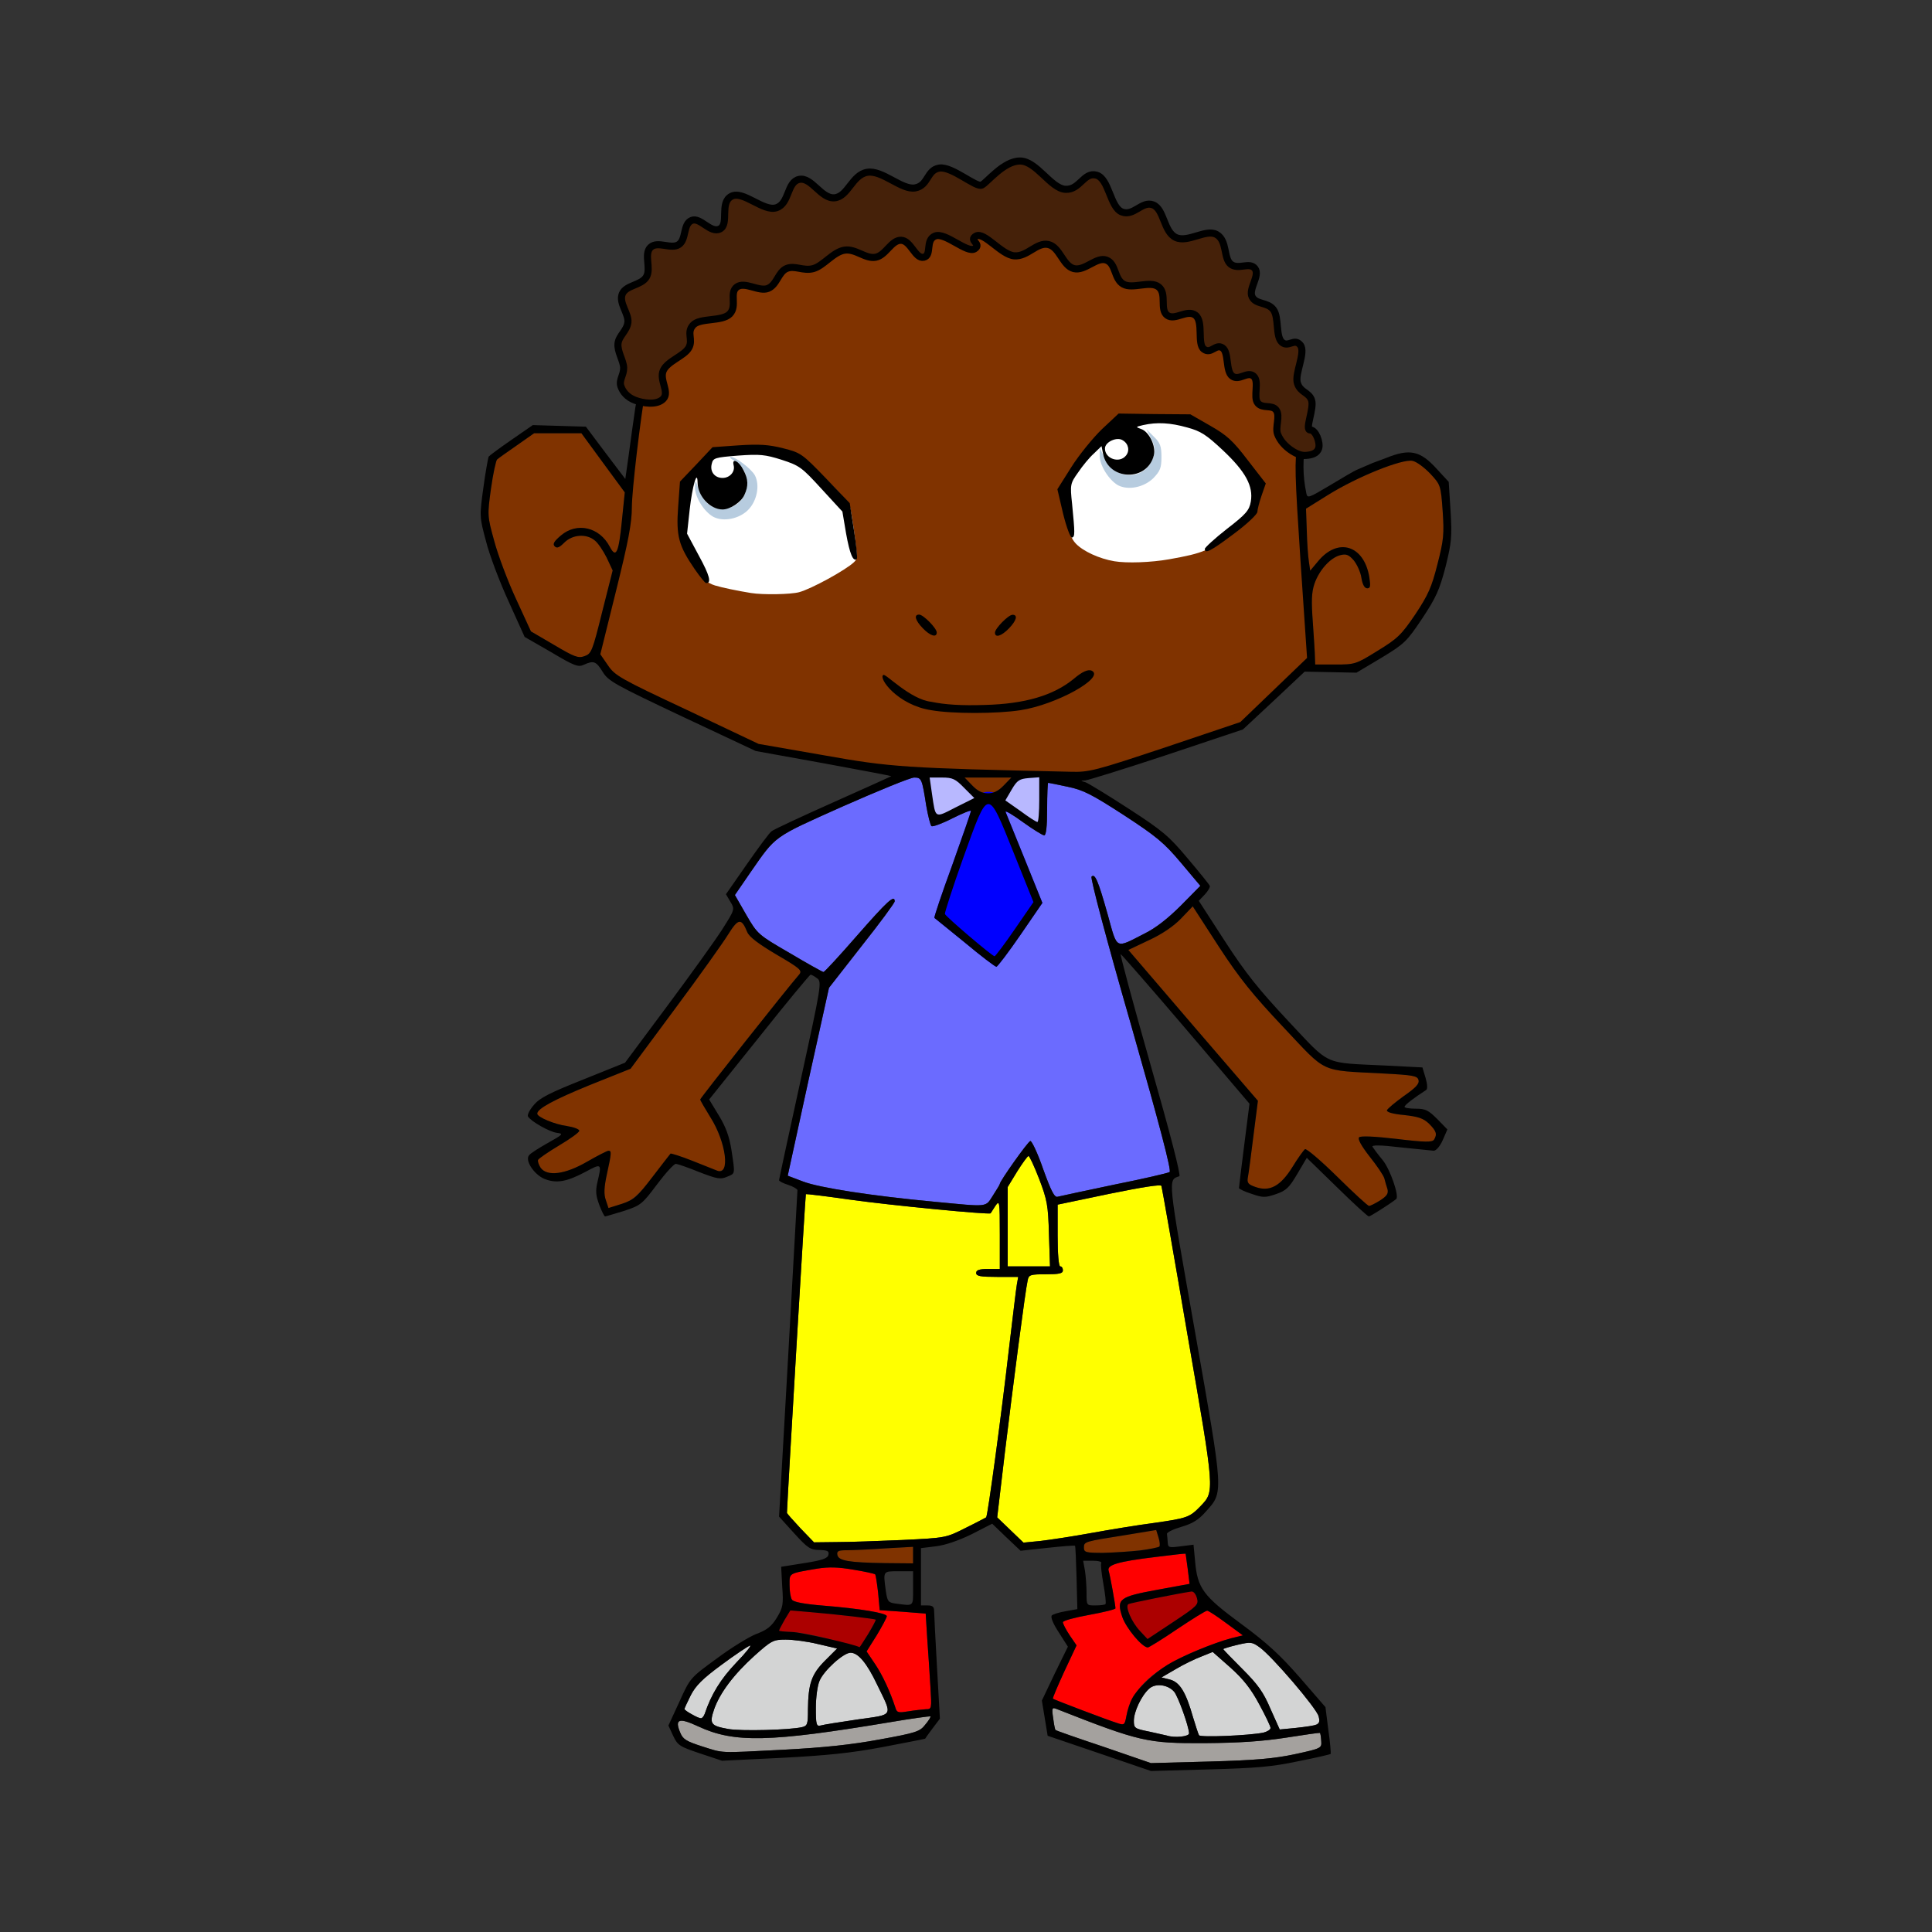 <svg:svg xmlns:dc="http://purl.org/dc/elements/1.1/" xmlns:ns1="http://sodipodi.sourceforge.net/DTD/sodipodi-0.dtd" xmlns:ns2="http://www.inkscape.org/namespaces/inkscape" xmlns:ns4="http://creativecommons.org/ns#" xmlns:rdf="http://www.w3.org/1999/02/22-rdf-syntax-ns#" xmlns:svg="http://www.w3.org/2000/svg" height="7351.072" id="svg2" preserveAspectRatio="xMidYMid meet" version="1.0" viewBox="-924.21 211.517 7351.072 7351.072" width="7351.072" ns1:docname="AfricanCartoonBoy05.svg" ns2:version="0.91 r13725">
  <svg:rect x="-924.21" y="211.517" width="7351.072" height="7351.072" fill="#333333" stroke="none"/>
  <svg:defs id="defs102" />
  <ns1:namedview bordercolor="#666666" borderopacity="1" gridtolerance="10" guidetolerance="10" id="namedview100" objecttolerance="10" pagecolor="#ffffff" showgrid="false" ns2:current-layer="svg2" ns2:cx="563.52278" ns2:cy="284.70817" ns2:pageopacity="0" ns2:pageshadow="2" ns2:window-height="801" ns2:window-maximized="1" ns2:window-width="1536" ns2:window-x="1528" ns2:window-y="-8" ns2:zoom="0.92838498" />
  <svg:g id="g4317">
    <svg:path d="m 287.746,313.842 c -36.338,-1.003 -42.953,-1.621 -73.499,-6.866 l -17.518,-3.008 -16.376,-7.703 c -9.007,-4.237 -21.411,-10.236 -27.565,-13.332 -9.765,-4.912 -11.526,-6.087 -13.834,-9.231 l -2.644,-3.602 5.225,-21.137 c 5.509,-22.286 6.197,-26.244 7.635,-43.962 0.493,-6.074 1.831,-17.629 2.973,-25.677 1.748,-12.319 2.45,-15.39 4.441,-19.422 11.705,-23.708 50.847,-44.572 94.958,-50.615 11.158,-1.529 33.379,-1.513 43.964,0.031 25.981,3.79 48.378,13.413 67.011,28.792 13.667,11.28 26.029,27.037 34.513,43.99 l 3.596,7.184 -0.115,9.953 c -0.063,5.474 0.808,23.944 1.937,41.045 l 2.052,31.092 -12.487,12.088 -12.487,12.088 -25.392,8.476 c -27.633,9.224 -33.19,10.681 -40.11,10.52 -2.513,-0.059 -14.338,-0.376 -26.277,-0.706 z m -23.611,-52.231 c 0,-1.368 -5.481,-7.101 -6.789,-7.101 -2.954,0 -0.713,5.259 3.275,7.684 2.437,1.482 3.514,1.303 3.514,-0.583 z m -86.701,-20.83 c -0.139,-1.037 -1.939,-5.105 -3.999,-9.04 -4.102,-7.836 -4.131,-8.014 -2.883,-17.746 l 0.862,-6.725 1.695,3.658 c 2.419,5.221 5.726,7.784 10.043,7.784 6.355,0 10.606,-3.233 12.29,-9.345 1.351,-4.904 -0.868,-9.453 -6.232,-12.778 l -2.187,-1.356 4.209,-0.526 c 4.638,-0.579 9.449,0.233 16.083,2.715 3.55,1.328 5.606,2.923 11.21,8.693 8.82,9.081 9.07,9.469 10.274,15.922 1.531,8.206 2.642,11.767 3.812,12.215 1.428,0.548 1.388,-3.324 -0.14,-13.804 l -1.197,-8.211 -8.879,-8.945 c -4.883,-4.92 -10.001,-9.478 -11.373,-10.129 -4.93,-2.339 -13.429,-3.407 -23.018,-2.892 l -9.053,0.487 -6.285,6.317 c -7.126,7.164 -7.399,7.94 -7.472,21.255 -0.03,5.47 0.316,7.715 1.713,11.111 3.769,9.163 11.329,17.305 10.527,11.339 z m 197.269,-14.447 c 9.201,-6.545 10.895,-8.544 13.077,-15.437 l 1.871,-5.91 -5.912,-7.419 c -7.466,-9.368 -9.642,-11.361 -17.145,-15.706 l -6.077,-3.519 -13.834,0 -13.834,0 -3.937,3.54 c -6.585,5.921 -19.08,22.944 -19.076,25.989 0.003,1.844 3.623,15.167 4.636,17.059 0.59,1.103 1.072,1.322 1.645,0.749 0.573,-0.573 0.56,-3.538 -0.045,-10.113 -1.009,-10.974 -0.757,-11.817 5.592,-18.696 3.955,-4.285 4.097,-4.364 4.13,-2.305 0.072,4.483 4.574,10.566 8.869,11.983 3.674,1.212 8.37,-0.295 11.892,-3.817 2.705,-2.705 2.884,-3.171 2.884,-7.517 0,-4.082 -0.277,-4.949 -2.332,-7.289 -1.283,-1.461 -3.001,-2.868 -3.819,-3.128 -5.773,-1.832 8.229,-2.633 14.91,-0.853 6.06,1.615 8.735,3.349 15.319,9.929 7.288,7.285 9.435,11.034 9.435,16.482 0,3.67 -0.207,4.083 -3.618,7.214 -1.99,1.827 -5.818,5.144 -8.506,7.372 -2.688,2.228 -5.031,4.479 -5.205,5.003 -0.724,2.178 3.048,0.677 9.079,-3.612 l -3e-5,0 z" id="path4245" style="color:#000000;clip-rule:nonzero;display:inline;overflow:visible;visibility:visible;opacity:1;isolation:auto;mix-blend-mode:normal;color-interpolation:sRGB;color-interpolation-filters:linearRGB;solid-color:#000000;solid-opacity:1;fill:#803300;fill-opacity:1;fill-rule:evenodd;stroke:#803300;stroke-width:3.808;stroke-linecap:round;stroke-linejoin:round;stroke-miterlimit:4;stroke-dasharray:none;stroke-dashoffset:0;stroke-opacity:1;color-rendering:auto;image-rendering:auto;shape-rendering:auto;text-rendering:auto;enable-background:accumulate" transform="scale(10,10)" ns1:nodetypes="sscssscsssssssscsscccsssssssssscsssscsssssscssscsssscscsscccscssssssssssssssssccc" ns2:connector-curvature="0" />
    <svg:path d="m 2300,6151 c -22,-4 -36,-12 -38,-23 -3,-15 4,-18 36,-18 21,0 87,-3 145,-7 l 107,-6 0,31 0,32 -107,-1 c -60,-1 -124,-4 -143,-8 z" id="path65" style="fill:#803300;stroke:#803300;stroke-opacity:1" ns2:connector-curvature="0" />
    <svg:path d="m 3200,6100 c 0,-23 2,-23 160,-48 l 115,-19 9,29 c 5,16 6,31 3,34 -9,9 -136,23 -214,24 -66,0 -73,-2 -73,-20 z" id="path67" style="fill:#803300;stroke:#803300;stroke-opacity:1" ns2:connector-curvature="0" />
    <svg:path d="m 1381,4778 c -8,-22 -7,-48 4,-99 18,-82 18,-89 6,-89 -5,0 -42,19 -82,42 -83,48 -151,57 -176,23 -7,-11 -12,-24 -10,-30 2,-5 38,-30 80,-55 42,-25 77,-50 77,-56 0,-6 -21,-14 -47,-18 -46,-6 -113,-34 -113,-47 0,-19 63,-53 200,-109 l 155,-62 169,-228 c 93,-125 184,-253 203,-284 38,-61 50,-62 72,-8 8,19 43,45 112,86 89,52 98,60 86,75 -48,55 -377,471 -377,476 0,3 18,34 39,68 44,70 72,184 48,199 -6,4 -16,6 -22,4 -5,-2 -47,-19 -93,-37 -45,-18 -84,-30 -85,-28 -107,145 -136,175 -185,191 l -51,16 -10,-30 z" id="path69" style="fill:#803300;stroke:#803300;stroke-opacity:1" ns2:connector-curvature="0" />
    <svg:path d="m 4164,4689 c -62,-61 -117,-108 -123,-105 -5,4 -27,34 -47,67 -46,74 -87,96 -141,77 -29,-10 -33,-16 -29,-38 3,-14 12,-85 21,-157 l 17,-133 -247,-287 -246,-287 78,-37 c 50,-23 94,-53 122,-82 l 45,-47 99,153 c 79,121 129,183 246,307 168,178 135,163 378,176 116,6 132,9 136,25 4,14 -10,29 -56,61 -33,24 -62,48 -64,54 -2,7 22,14 64,18 54,6 74,12 96,33 28,28 32,40 19,61 -7,10 -34,10 -142,-3 -86,-10 -137,-12 -143,-6 -6,6 8,32 40,73 28,35 53,72 56,83 3,11 8,30 12,41 4,17 -2,26 -28,43 -19,12 -38,21 -42,21 -5,0 -59,-50 -121,-111 z" id="path71" style="fill:#803300;stroke:#803300;stroke-opacity:1" ns2:connector-curvature="0" />
    <svg:path d="m 2775,3200 -29,-30 89,0 89,0 -29,30 c -20,21 -38,30 -60,30 -22,0 -40,-9 -60,-30 z" id="path73" style="fill:#803300;stroke:#803300;fill-opacity:1;stroke-opacity:1" ns2:connector-curvature="0" />
    <svg:path d="m 4079,2713 c 0,-16 -4,-75 -8,-133 -6,-82 -5,-114 6,-147 18,-52 60,-99 98,-109 23,-6 33,-2 52,20 12,15 26,45 29,67 4,25 12,39 22,39 12,0 13,-8 8,-42 -20,-122 -119,-153 -195,-61 l -30,36 -5,-34 c -3,-19 -7,-72 -8,-118 l -3,-84 85,-53 c 111,-69 281,-137 320,-129 16,3 46,26 68,49 39,42 40,44 47,142 6,88 4,110 -20,203 -22,87 -35,116 -84,190 -53,78 -67,92 -144,139 -82,51 -86,52 -161,52 l -76,0 -1,-27 z" id="path77" style="fill:#803300;stroke:#803300;stroke-opacity:1" ns2:connector-curvature="0" />
    <svg:path d="m 1185,2666 -89,-52 -57,-124 c -32,-69 -69,-168 -83,-221 -26,-94 -26,-97 -12,-199 8,-57 19,-106 23,-110 4,-4 38,-28 74,-53 l 67,-47 90,0 90,0 82,112 83,113 -11,108 c -12,122 -22,145 -46,99 -39,-75 -125,-95 -186,-43 -26,22 -32,32 -24,41 9,9 18,5 37,-14 31,-31 84,-35 116,-8 12,9 32,39 45,65 l 23,49 -40,158 c -37,149 -41,159 -67,168 -24,9 -39,3 -115,-42 z" id="path79" style="fill:#803300;stroke:#803300;stroke-opacity:1" ns2:connector-curvature="0" />
  </svg:g>
  <svg:path d="m 3315.642,2347.008 c -57.336,-9.694 -119.34,-38.22 -146.747,-67.513 -17.286,-18.476 -25.234,-40.132 -45.509,-124.004 l -18.189,-75.244 13.484,-22.85 c 55.664,-94.324 101.391,-155.219 165.113,-219.878 l 44.85,-45.51 134.206,2.426 134.206,2.426 48.845,28.845 c 86.414,51.03 98.161,62.148 179.924,170.289 l 45.714,60.461 -13.653,42.734 c -7.509,23.504 -14.649,49.055 -15.866,56.779 -2.646,16.794 -20.942,36.682 -69.615,75.676 -92.812,74.354 -115.862,84.37 -248.292,107.894 -68.537,12.174 -161.042,15.489 -208.47,7.469 z" id="path4264-3" style="color:#000000;clip-rule:nonzero;display:inline;overflow:visible;visibility:visible;opacity:1;isolation:auto;mix-blend-mode:normal;color-interpolation:sRGB;color-interpolation-filters:linearRGB;solid-color:#000000;solid-opacity:1;fill:#ffffff;fill-opacity:1;fill-rule:evenodd;stroke:none;stroke-width:5;stroke-linecap:round;stroke-linejoin:round;stroke-miterlimit:4;stroke-dasharray:none;stroke-dashoffset:0;stroke-opacity:1;color-rendering:auto;image-rendering:auto;shape-rendering:auto;text-rendering:auto;enable-background:accumulate" ns2:connector-curvature="0" />
  <svg:path d="m 1933.594,2467.923 c -52.383,-8.439 -111.689,-20.88 -137.491,-28.842 -30.134,-9.299 -51.331,-28.105 -79.797,-70.801 -58.363,-87.538 -65.152,-120.43 -54.473,-263.904 l 4.393,-59.012 62.319,-65.115 62.319,-65.115 79.685,-4.983 c 43.827,-2.741 94.158,-3.871 111.846,-2.511 49.553,3.809 117.903,22.435 142.668,38.878 17.995,11.948 137.896,130.5 171.91,169.974 10.51,12.198 13.053,19.681 19.408,57.124 10.139,59.735 18.984,129.664 18.984,150.095 0,13.736 -2.072,19.088 -10.473,27.05 -32.028,30.357 -162.103,101.461 -208.502,113.976 -32.132,8.667 -137.39,10.501 -182.797,3.185 z" id="path4247-5" style="color:#000000;clip-rule:nonzero;display:inline;overflow:visible;visibility:visible;opacity:1;isolation:auto;mix-blend-mode:normal;color-interpolation:sRGB;color-interpolation-filters:linearRGB;solid-color:#000000;solid-opacity:1;fill:#ffffff;fill-opacity:1;fill-rule:evenodd;stroke:none;stroke-width:19.041;stroke-linecap:round;stroke-linejoin:round;stroke-miterlimit:4;stroke-dasharray:none;stroke-dashoffset:0;stroke-opacity:1;color-rendering:auto;image-rendering:auto;shape-rendering:auto;text-rendering:auto;enable-background:accumulate" ns2:connector-curvature="0" />
  <svg:g fill="#b7ccdf" id="layer1" stroke="none">
    <svg:path d="M1790 2178 c-35 -19 -70 -75 -70 -112 1 -31 1 -31 15 9 22 62 71 87 126 65 72 -30 77 -138 8 -176 -13 -7 -19 -13 -13 -14 19 0 78 45 92 70 20 38 8 98 -26 132 -34 34 -94 46 -132 26z" id="path5" />
    <svg:path d="M3330 2058 c-34 -19 -70 -75 -70 -112 l0 -31 19 40 c36 79 139 87 177 14 18 -36 18 -53 -2 -92 l-16 -32 28 28 c24 23 29 36 29 77 0 42 -5 54 -31 81 -36 35 -95 47 -134 27z" id="path7" />
  </svg:g>
  <svg:g fill="#834a26" id="layer2" stroke="none" style="fill:#ac0000;fill-opacity:1;stroke:#ac0000;stroke-opacity:1">
    <svg:path d="M2240 6450 c-58 -16 -126 -29 -152 -29 -27 -1 -48 -3 -48 -5 0 -3 10 -21 21 -41 l22 -36 71 6 c108 9 250 26 254 29 2 3 -59 108 -62 105 -1 0 -48 -13 -106 -29z" id="path10" style="fill:#ac0000;fill-opacity:1;stroke:#ac0000;stroke-opacity:1" />
    <svg:path d="M3413 6417 c-32 -34 -57 -93 -44 -102 7 -4 192 -41 240 -48 8 -1 17 10 21 25 7 25 2 30 -90 91 l-98 65 -29 -31z" id="path12" style="fill:#ac0000;fill-opacity:1;stroke:#ac0000;stroke-opacity:1" />
  </svg:g>
  <svg:g fill="#a4a19e" id="layer4" stroke="none">
    <svg:path d="M3275 6858 c-99 -33 -182 -62 -183 -64 -2 -1 -6 -21 -9 -45 -6 -39 -4 -42 13 -35 318 125 345 131 564 130 133 -1 220 -7 310 -21 69 -11 126 -19 128 -18 2 2 4 15 5 31 2 27 1 28 -100 50 -80 17 -150 23 -325 28 l-223 6 -180 -62z" id="path18" />
    <svg:path d="M1746 6856 c-59 -19 -72 -27 -82 -52 -22 -52 -5 -58 68 -24 137 64 271 61 732 -16 82 -14 150 -23 152 -22 2 2 -7 17 -20 32 -20 26 -35 31 -173 56 -108 20 -213 31 -365 39 -254 13 -226 14 -312 -13z" id="path20" />
  </svg:g>
  <svg:g fill="#cb854a" id="layer5" stroke="none" style="fill:#ff0000">
    <svg:path d="M3325 6767 c-33 -10 -238 -88 -243 -92 -2 -2 18 -48 43 -103 l47 -100 -26 -38 c-14 -21 -26 -44 -26 -50 0 -6 45 -18 100 -28 55 -10 100 -21 100 -25 0 -11 -20 -124 -26 -143 -7 -22 35 -35 176 -52 63 -8 116 -14 117 -13 0 1 4 27 8 58 l7 57 -120 22 c-148 27 -159 35 -136 104 15 43 75 115 97 116 4 0 55 -31 112 -70 57 -38 108 -70 114 -70 5 0 37 21 72 47 l64 47 -45 11 c-25 7 -80 26 -122 43 -168 68 -258 149 -276 251 -7 37 -8 38 -37 28z" id="path23" style="fill:#ff0000" />
    <svg:path d="M2484 6713 c-21 -65 -50 -127 -78 -169 l-33 -49 39 -62 c21 -35 38 -67 38 -72 0 -12 -103 -29 -239 -40 -75 -6 -117 -14 -122 -23 -5 -7 -9 -32 -9 -55 0 -47 -6 -44 105 -63 45 -7 80 -6 138 4 43 7 80 15 83 18 2 3 7 35 11 70 l6 66 87 6 88 7 6 97 c4 53 9 135 12 182 5 84 5 85 -18 85 -13 1 -42 4 -66 8 -36 6 -43 5 -48 -10z" id="path25" style="fill:#ff0000" />
  </svg:g>
  <svg:g fill="#d3d4d4" id="layer6" stroke="none" style="fill:#d3d4d4;fill-opacity:1">
    <svg:path d="M3515 6815 c-5 -1 -36 -8 -67 -15 -55 -11 -58 -13 -58 -41 0 -35 29 -96 58 -122 24 -22 71 -16 95 11 15 17 57 134 57 159 0 12 -55 18 -85 8z" id="path28" style="fill:#d3d4d4;fill-opacity:1" />
    <svg:path d="M3638 6814 c-3 -5 -13 -36 -23 -69 -27 -95 -50 -133 -88 -143 l-32 -8 55 -32 c30 -18 74 -39 98 -48 l42 -17 68 60 c49 44 78 81 109 139 24 44 43 84 43 90 0 7 -12 14 -27 18 -53 11 -240 19 -245 10z" id="path30" style="fill:#d3d4d4;fill-opacity:1" />
    <svg:path d="M1846 6790 c-66 -12 -72 -19 -53 -75 22 -62 74 -132 155 -205 63 -56 70 -60 117 -60 27 0 83 7 123 17 l73 17 -46 46 c-52 52 -64 89 -65 186 0 56 -2 62 -22 67 -45 11 -234 16 -282 7z" id="path32" style="fill:#d3d4d4;fill-opacity:1" />
    <svg:path d="M3910 6714 c-27 -64 -48 -93 -107 -152 -40 -40 -73 -74 -73 -76 0 -1 24 -9 54 -16 51 -12 56 -11 84 9 47 33 218 233 225 263 8 31 1 35 -86 44 l-62 6 -35 -78z" id="path34" style="fill:#d3d4d4;fill-opacity:1" />
    <svg:path d="M2180 6710 c0 -39 6 -85 14 -103 16 -39 91 -107 118 -107 29 0 62 39 101 121 60 124 66 113 -75 133 -68 10 -131 20 -140 23 -16 4 -18 -4 -18 -67z" id="path36" style="fill:#d3d4d4;fill-opacity:1" />
    <svg:path d="M1708 6734 c-16 -8 -28 -17 -28 -20 0 -2 11 -26 24 -52 19 -37 45 -63 117 -116 50 -37 99 -70 108 -73 9 -4 -14 26 -52 65 -59 62 -95 120 -120 195 -8 20 -14 21 -49 1z" id="path38" style="fill:#d3d4d4;fill-opacity:1" />
  </svg:g>
  <svg:g fill="#5cc90d" id="layer3" stroke="none" style="fill:#0000ff;stroke:#0000ff;stroke-opacity:1;stroke-width:94;stroke-miterlimit:4;stroke-dasharray:none">
    <svg:path d="M2765 3774 c-49 -41 -92 -79 -94 -85 -1 -5 30 -102 70 -214 97 -269 91 -269 192 -18 l75 187 -71 103 c-39 57 -74 103 -77 103 -3 -1 -45 -35 -95 -76z" id="path15" style="fill:#0000ff;stroke:#0000ff;stroke-opacity:1;stroke-width:94;stroke-miterlimit:4;stroke-dasharray:none" />
  </svg:g>
  <svg:g fill="#e8dd53" id="layer7" stroke="none" style="fill:#6b6bff;fill-opacity:1">
    <svg:path d="M2630 4784 c-235 -22 -437 -53 -499 -77 l-58 -22 78 -358 79 -357 125 -160 c69 -87 125 -163 125 -169 0 -27 -28 -1 -142 129 -67 77 -125 140 -129 140 -3 0 -61 -32 -128 -72 -121 -70 -123 -72 -166 -146 l-43 -75 59 -86 c99 -142 83 -131 351 -251 136 -60 258 -110 272 -110 28 0 30 4 46 107 7 40 16 75 20 78 5 3 41 -10 80 -30 38 -19 70 -32 70 -28 0 5 -32 97 -71 206 -40 109 -70 199 -68 201 2 1 54 44 116 94 61 51 115 92 120 92 4 0 46 -55 92 -122 l83 -121 -67 -166 c-37 -91 -70 -172 -73 -180 -3 -7 27 10 65 38 39 28 76 51 82 51 7 0 11 -33 11 -100 0 -55 2 -100 4 -100 3 0 36 7 74 15 59 12 92 29 214 108 124 81 153 105 217 181 l74 88 -74 75 c-49 49 -96 86 -139 107 -112 57 -102 63 -139 -71 -37 -132 -49 -159 -62 -146 -5 5 56 237 150 563 108 378 155 557 147 561 -6 4 -101 26 -211 48 -110 23 -207 44 -215 46 -12 4 -25 -22 -55 -105 -21 -61 -44 -109 -49 -107 -10 3 -116 153 -116 163 0 3 -12 22 -26 44 -30 46 -13 44 -224 24z" id="path41" style="fill:#6b6bff;fill-opacity:1" />
  </svg:g>
  <svg:g fill="#4961b0" id="layer8" stroke="none" style="fill:#ffff00">
    <svg:path d="M2121 6026 c-28 -30 -51 -56 -51 -58 3 -78 70 -1211 72 -1213 2 -1 77 8 168 21 157 22 530 58 535 52 1 -2 9 -14 18 -28 16 -23 17 -19 17 108 l0 132 -45 0 c-33 0 -45 4 -45 15 0 12 16 15 80 15 l80 0 -5 28 c-3 15 -16 128 -31 252 -27 237 -80 630 -86 635 -2 1 -37 20 -78 40 -75 38 -76 38 -240 46 -91 4 -204 8 -251 8 l-86 1 -52 -54z" id="path44" style="fill:#ffff00" />
    <svg:path d="M2920 6033 l-50 -48 29 -245 c31 -255 78 -619 87 -657 4 -21 10 -23 69 -23 51 0 65 -3 65 -15 0 -8 -4 -15 -10 -15 -6 0 -10 -46 -10 -117 l0 -118 196 -41 c128 -26 197 -37 199 -30 2 6 47 261 99 566 105 605 104 595 49 653 -41 42 -50 45 -175 63 -62 8 -171 26 -243 39 -71 13 -158 26 -193 30 l-62 6 -50 -48z" id="path46" style="fill:#ffff00" />
    <svg:path d="M2910 4879 l0 -151 36 -59 c20 -32 40 -59 43 -59 4 0 22 39 41 88 30 79 34 99 37 210 l4 122 -80 0 -81 0 0 -151z" id="path48" style="fill:#ffff00" />
  </svg:g>
  <svg:path d="m 301.091,333.18 c -0.879,-0.49 -10.033,-6.824 -10.68,-7.389 -0.187,-0.163 2.515,-4.878 3.639,-6.35 1.212,-1.587 2.474,-2.011 6.859,-2.303 l 1.952,-0.13 -0.003,6.447 c -0.003,6.061 -0.199,9.868 -0.526,10.194 -0.079,0.079 -0.637,-0.133 -1.241,-0.469 z" id="path4315" style="color:#000000;clip-rule:nonzero;display:inline;overflow:visible;visibility:visible;opacity:1;isolation:auto;mix-blend-mode:normal;color-interpolation:sRGB;color-interpolation-filters:linearRGB;solid-color:#000000;solid-opacity:1;fill:#b8b8ff;fill-opacity:1;fill-rule:evenodd;stroke:#b8b8ff;stroke-width:2.7;stroke-linecap:round;stroke-linejoin:round;stroke-miterlimit:4;stroke-dasharray:none;stroke-dashoffset:0;stroke-opacity:1;color-rendering:auto;image-rendering:auto;shape-rendering:auto;text-rendering:auto;enable-background:accumulate" transform="scale(10,10)" ns2:connector-curvature="0" />
  <svg:path d="m 263.87,330.486 c -0.53,-0.673 -0.841,-2.142 -1.657,-7.819 -0.376,-2.618 -0.726,-4.953 -0.777,-5.189 l -0.093,-0.428 2.907,0.004 c 3.614,0.005 5.249,0.231 6.505,0.902 0.605,0.323 2.179,1.706 4.167,3.662 l 3.195,3.143 -6.012,3.028 c -6.724,3.387 -7.496,3.639 -8.237,2.697 z" id="path4313" style="color:#000000;clip-rule:nonzero;display:inline;overflow:visible;visibility:visible;opacity:1;isolation:auto;mix-blend-mode:normal;color-interpolation:sRGB;color-interpolation-filters:linearRGB;solid-color:#000000;solid-opacity:1;fill:#b8b8ff;fill-opacity:1;fill-rule:evenodd;stroke:#b8b8ff;stroke-width:2.7;stroke-linecap:round;stroke-linejoin:round;stroke-miterlimit:4;stroke-dasharray:none;stroke-dashoffset:0;stroke-opacity:1;color-rendering:auto;image-rendering:auto;shape-rendering:auto;text-rendering:auto;enable-background:accumulate" transform="scale(10,10)" ns2:connector-curvature="0" />
  <svg:path d="M 4297.425,1973.614 4350,1954 c 89,-36 129,-28 191,40 l 47,51 7,110 c 6,99 4,120 -19,213 -23,88 -36,117 -89,197 -59,88 -67,96 -156,150 l -94,56 -98,-2 -99,-2 -117,110 -118,110 -290,97 c -160,53 -299,96 -310,97 -19,1 -19,1 1,7 11,4 85,49 165,101 128,83 153,104 224,189 44,52 82,99 84,104 2,5 -7,20 -19,33 l -23,24 99,153 c 79,122 128,183 241,304 164,174 130,158 374,170 l 137,7 12,40 c 7,24 8,42 2,46 -48,31 -82,57 -82,64 0,4 19,7 43,7 37,0 48,6 82,40 l 38,39 -18,41 c -10,23 -25,40 -34,40 -9,-1 -66,-7 -128,-13 -74,-9 -109,-9 -105,-2 3,5 20,28 39,51 28,34 64,138 51,148 -24,19 -98,66 -104,66 -4,0 -59,-50 -122,-112 l -114,-111 -36,61 c -31,53 -43,64 -81,77 -41,14 -50,14 -93,-1 -26,-8 -48,-19 -48,-22 0,-4 9,-78 20,-164 l 20,-157 -241,-283 c -133,-156 -245,-284 -249,-286 -4,-2 47,187 113,419 73,255 117,424 110,426 -44,15 -45,-1 59,588 111,629 110,612 41,689 -27,31 -51,45 -92,57 -31,9 -56,21 -55,27 1,7 2,21 3,33 1,19 5,20 50,14 l 48,-6 6,63 c 9,103 31,132 175,238 99,73 148,118 224,205 l 97,112 11,87 c 7,48 10,89 9,91 -2,2 -58,15 -124,28 -99,21 -159,26 -340,31 l -220,6 -196,-67 -197,-67 -11,-67 -11,-67 49,-103 50,-102 -35,-55 c -21,-32 -32,-58 -26,-64 4,-4 28,-12 53,-16 l 44,-8 -3,-119 c -2,-66 -4,-121 -6,-122 -2,-2 -49,2 -105,8 l -102,11 -54,-51 -54,-52 -78,40 c -49,24 -101,42 -136,46 l -57,7 0,109 0,109 25,0 c 19,0 25,5 25,21 0,11 5,108 11,215 l 11,195 -28,37 c -15,20 -28,38 -28,39 -1,1 -73,15 -162,32 -122,23 -214,32 -385,41 l -226,11 -84,-28 c -78,-26 -85,-31 -102,-67 l -18,-39 42,-91 c 41,-91 42,-91 142,-164 55,-41 123,-83 152,-94 40,-15 57,-29 77,-62 23,-38 25,-50 20,-118 l -4,-75 88,-14 c 70,-11 89,-18 92,-32 3,-14 -4,-17 -35,-18 -34,0 -45,-8 -96,-64 l -57,-63 35,-616 c 19,-339 35,-621 35,-626 0,-4 -16,-14 -35,-20 -19,-6 -35,-14 -35,-18 0,-3 37,-175 82,-380 79,-361 81,-375 63,-388 -10,-8 -22,-14 -25,-14 -3,0 -92,107 -196,238 l -190,237 37,61 c 27,44 40,81 48,132 14,93 15,88 -17,101 -25,11 -39,8 -106,-18 -42,-17 -82,-31 -89,-31 -7,0 -39,35 -72,79 -56,75 -62,79 -125,100 -37,11 -69,21 -72,21 -3,0 -13,-20 -22,-44 -13,-35 -15,-52 -7,-87 17,-71 16,-72 -45,-39 -73,39 -112,45 -157,27 -40,-17 -75,-71 -58,-90 5,-7 38,-28 72,-47 57,-32 60,-35 34,-38 -29,-4 -98,-43 -110,-62 -4,-6 6,-26 22,-44 22,-27 60,-46 188,-97 l 159,-64 160,-215 c 88,-118 182,-249 209,-291 49,-77 49,-78 32,-106 l -17,-29 80,-115 c 44,-63 86,-120 94,-125 7,-6 112,-55 233,-109 121,-54 221,-99 222,-100 2,-1 -114,-23 -256,-49 l -260,-47 -279,-131 c -256,-121 -282,-135 -303,-170 -25,-41 -35,-44 -72,-27 -21,10 -37,4 -124,-48 l -101,-58 -61,-135 c -34,-74 -73,-177 -86,-229 -25,-93 -25,-95 -10,-204 8,-60 18,-113 20,-118 3,-4 42,-33 87,-64 l 81,-56 101,3 101,3 75,100 75,99 12,-84 c 6,-47 18,-131 26,-187 l 23.252,-124.057 C 1608.071,854.295 3769.816,689.087 4045,1887 c -13,70 -13,132 1,200 4,22 8,20 92,-30 48,-29 94,-56 103,-59 m -238,4888 c 101,-22 102,-23 100,-50 -1,-16 -3,-29 -5,-31 -2,-1 -59,7 -128,18 -90,14 -177,20 -310,21 -219,1 -246,-5 -564,-130 -17,-7 -19,-4 -13,35 3,24 7,44 9,45 1,2 84,31 183,64 l 180,62 223,-6 c 175,-5 245,-11 325,-28 z m -1945,-17 c 152,-8 257,-19 365,-39 138,-25 153,-30 173,-56 13,-15 22,-30 20,-32 -2,-1 -70,8 -152,22 -461,77 -595,80 -732,16 -73,-34 -90,-28 -68,24 10,25 23,33 82,52 86,27 58,26 312,13 z m 1542,-62 c 0,-25 -42,-142 -57,-159 -24,-27 -71,-33 -95,-11 -29,26 -58,87 -58,122 0,28 3,30 58,41 31,7 62,14 67,15 30,10 85,4 85,-8 z m 283,-3 c 15,-4 27,-11 27,-18 0,-6 -19,-46 -43,-90 -31,-58 -60,-95 -109,-139 l -68,-60 -42,17 c -24,9 -68,30 -98,48 l -55,32 32,8 c 38,10 61,48 88,143 10,33 20,64 23,69 5,9 192,1 245,-10 z m -1755,-21 c 20,-5 22,-11 22,-67 1,-97 13,-134 65,-186 l 46,-46 -73,-17 c -40,-10 -96,-17 -123,-17 -47,0 -54,4 -117,60 -81,73 -133,143 -155,205 -19,56 -13,63 53,75 48,9 237,4 282,-7 z m 1957,-9 c 11,-4 13,-14 8,-32 -7,-30 -178,-230 -225,-263 -28,-20 -33,-21 -84,-9 -30,7 -54,15 -54,16 0,2 33,36 73,76 59,59 80,88 107,152 l 35,78 62,-6 c 35,-4 70,-9 78,-12 z m -1747,-20 c 141,-20 135,-9 75,-133 -39,-82 -72,-121 -101,-121 -27,0 -102,68 -118,107 -8,18 -14,64 -14,103 0,63 2,71 18,67 9,-3 72,-13 140,-23 z m 1046,-81 c 19,-36 79,-93 134,-127 50,-31 176,-84 242,-101 l 45,-11 -64,-47 c -35,-26 -67,-47 -72,-47 -6,0 -57,32 -114,70 -57,39 -108,70 -112,70 -22,-1 -82,-73 -97,-116 -23,-69 -12,-77 136,-104 l 120,-22 -7,-57 c -4,-31 -8,-57 -8,-58 -1,-1 -54,5 -117,13 -141,17 -183,30 -176,52 6,19 26,132 26,143 0,4 -45,15 -100,25 -55,10 -100,22 -100,28 0,6 12,29 26,50 l 26,38 -47,100 c -25,55 -45,101 -43,103 5,4 210,82 243,92 29,10 30,9 37,-28 4,-21 13,-50 22,-66 z m -1627,60 c 25,-75 61,-133 120,-195 38,-39 61,-69 52,-65 -9,3 -58,36 -108,73 -72,53 -98,79 -117,116 -13,26 -24,50 -24,52 0,6 51,35 63,36 4,0 10,-8 14,-17 z m 841,-18 c 23,0 23,-1 18,-85 -3,-47 -8,-129 -12,-182 l -6,-97 -88,-7 -87,-6 -6,-66 c -4,-35 -9,-67 -11,-70 -3,-3 -40,-11 -83,-18 -58,-10 -93,-11 -138,-4 -111,19 -105,16 -105,63 0,23 4,48 9,55 5,9 47,17 122,23 136,11 239,28 239,40 0,5 -17,37 -38,72 l -39,62 33,49 c 28,42 57,104 78,169 5,15 12,16 48,10 24,-4 53,-7 66,-8 z m -219,-286 c 17,-28 30,-53 29,-55 -4,-3 -146,-20 -254,-29 l -71,-6 -22,36 c -11,20 -21,38 -21,41 0,2 21,4 48,5 33,0 244,48 258,58 1,1 15,-22 33,-50 z m 1251,-137 c -4,-15 -13,-26 -21,-25 -48,7 -233,44 -240,48 -13,9 12,68 44,102 l 29,31 98,-65 c 92,-61 97,-66 90,-91 z m -1080,-37 0,-65 -55,0 c -60,0 -59,-2 -49,73 6,42 9,46 38,50 70,9 66,13 66,-58 z m 732,60 c 3,-3 -1,-38 -8,-77 -7,-39 -11,-75 -8,-79 3,-5 -11,-9 -32,-9 l -37,0 7,38 c 3,20 6,58 6,85 0,47 0,47 33,47 19,0 36,-2 39,-5 z m -732,-187 0,-31 -107,6 c -58,4 -124,7 -145,7 -32,0 -39,3 -36,18 4,22 44,29 181,31 l 107,1 z m 863,-17 c 38,-5 71,-12 74,-15 3,-3 2,-18 -3,-34 l -9,-29 -115,19 c -158,25 -160,25 -160,48 0,18 7,20 73,20 39,-1 103,-5 140,-9 z m -903,-40 c 164,-8 165,-8 240,-46 41,-20 76,-39 78,-40 6,-5 59,-398 86,-635 15,-124 28,-237 31,-252 l 5,-28 -80,0 c -64,0 -80,-3 -80,-15 0,-11 12,-15 45,-15 l 45,0 0,-132 c 0,-127 -1,-131 -17,-108 -9,14 -17,26 -18,28 -5,6 -378,-30 -535,-52 -91,-13 -166,-22 -168,-21 -2,2 -69,1135 -72,1213 0,2 23,28 51,58 l 52,54 86,-1 c 47,0 160,-4 251,-8 z m 715,-26 c 72,-13 181,-31 243,-39 125,-18 134,-21 175,-63 55,-58 56,-48 -49,-653 -52,-305 -97,-560 -99,-566 -2,-7 -71,4 -199,30 l -196,41 0,118 c 0,71 4,117 10,117 6,0 10,7 10,15 0,12 -14,15 -65,15 -59,0 -65,2 -69,23 -9,38 -56,402 -87,657 l -29,245 50,48 50,48 62,-6 c 35,-4 122,-17 193,-30 z M 3067,4908 c -3,-111 -7,-131 -37,-210 -19,-49 -37,-88 -41,-88 -3,0 -23,27 -43,59 l -36,59 0,151 0,151 81,0 80,0 z M 1558,4690 c 36,-47 67,-87 69,-89 1,-2 40,10 85,28 46,18 88,35 93,37 50,19 34,-109 -26,-203 -21,-34 -39,-65 -39,-68 0,-5 329,-421 377,-476 12,-15 3,-23 -86,-75 -69,-41 -104,-67 -112,-86 -22,-54 -34,-53 -72,8 -19,31 -110,159 -203,284 l -169,228 -155,62 c -137,56 -200,90 -200,109 0,13 67,41 113,47 26,4 47,12 47,18 0,6 -35,31 -77,56 -42,25 -78,50 -80,55 -2,6 3,19 10,30 25,34 93,25 176,-23 40,-23 77,-42 82,-42 12,0 12,7 -6,89 -11,51 -12,77 -4,99 l 10,30 51,-16 c 45,-15 58,-26 116,-102 z m 1296,70 c 14,-22 26,-41 26,-44 0,-10 106,-160 116,-163 5,-2 28,46 49,107 30,83 43,109 55,105 8,-2 105,-23 215,-46 110,-22 205,-44 211,-48 8,-4 -39,-183 -147,-561 -94,-326 -155,-558 -150,-563 13,-13 25,14 62,146 37,134 27,128 139,71 43,-21 90,-58 139,-107 l 74,-75 -74,-88 c -64,-76 -93,-100 -217,-181 -122,-79 -155,-96 -214,-108 -38,-8 -71,-15 -74,-15 -2,0 -4,45 -4,100 0,67 -4,100 -11,100 -6,0 -43,-23 -82,-51 -38,-28 -68,-45 -65,-38 3,8 36,89 73,180 l 67,166 -83,121 c -46,67 -88,122 -92,122 -5,0 -59,-41 -120,-92 -62,-50 -114,-93 -116,-94 -2,-2 28,-92 68,-201 39,-109 71,-201 71,-206 0,-4 -32,9 -70,28 -39,20 -75,33 -80,30 -4,-3 -13,-38 -20,-78 -16,-103 -18,-107 -46,-107 -14,0 -136,50 -272,110 -268,120 -252,109 -351,251 l -59,86 43,75 c 43,74 45,76 166,146 67,40 125,72 128,72 4,0 62,-63 129,-140 114,-130 142,-156 142,-129 0,6 -56,82 -125,169 l -125,160 -79,357 -78,358 58,22 c 62,24 264,55 499,77 211,20 194,22 224,-24 z m 1473,19 c 26,-17 32,-26 28,-43 -4,-11 -9,-30 -12,-41 -3,-11 -28,-48 -56,-83 -32,-41 -46,-67 -40,-73 6,-6 57,-4 143,6 108,13 135,13 142,3 13,-21 9,-33 -19,-61 -22,-21 -42,-27 -96,-33 -42,-4 -66,-11 -64,-18 2,-6 31,-30 64,-54 46,-32 60,-47 56,-61 -4,-16 -20,-19 -136,-25 -243,-13 -210,2 -378,-176 -117,-124 -167,-186 -246,-307 l -99,-153 -45,47 c -28,29 -72,59 -122,82 l -78,37 246,287 247,287 -17,133 c -9,72 -18,143 -21,157 -4,22 0,28 29,38 54,19 95,-3 141,-77 20,-33 42,-63 47,-67 6,-3 61,44 123,105 62,61 116,111 121,111 4,0 23,-9 42,-21 z m -1390,-1032 71,-103 -75,-187 c -101,-251 -95,-251 -192,18 -40,112 -71,209 -70,214 4,11 179,160 189,161 3,0 38,-46 77,-103 z m 93,-493 0,-85 -40,3 c -35,3 -44,8 -65,44 l -24,41 57,40 c 31,23 60,42 65,42 4,1 7,-38 7,-85 z m -286,-45 c -33,-34 -44,-39 -84,-39 l -47,0 9,63 c 14,94 9,92 89,51 l 72,-36 z m 151,-9 29,-30 -89,0 -89,0 29,30 c 20,21 38,30 60,30 22,0 40,-9 60,-30 z m 615,-145 285,-96 127,-122 127,-122 -25,-370 c -22,-335 -23,-377 -11,-447 -606.744,-1352.337 -2380.895,-749.721 -2478,-224 -24,140 -55,405 -55,467 0,60 -13,129 -60,318 l -60,242 29,42 c 26,39 49,52 301,170 l 272,129 247,43 c 257,46 311,49 941,63 70,2 93,-4 360,-93 z m 807,-367 c 77,-47 91,-61 144,-139 49,-74 62,-103 84,-190 24,-93 26,-115 20,-203 -7,-98 -8,-100 -47,-142 -22,-23 -52,-46 -68,-49 -39,-8 -209,60 -320,129 l -85,53 3,84 c 1,46 5,99 8,118 l 5,34 30,-36 c 76,-92 175,-61 195,61 5,34 4,42 -8,42 -10,0 -18,-14 -22,-39 -3,-22 -17,-52 -29,-67 -19,-22 -29,-26 -52,-20 -38,10 -80,57 -98,109 -11,33 -12,65 -6,147 4,58 8,117 8,133 l 1,27 76,0 c 75,0 79,-1 161,-52 z m -2950,-148 40,-158 -23,-49 c -13,-26 -33,-56 -45,-65 -32,-27 -85,-23 -116,8 -19,19 -28,23 -37,14 -8,-9 -2,-19 24,-41 61,-52 147,-32 186,43 24,46 34,23 46,-99 l 11,-108 -83,-113 -82,-112 -90,0 -90,0 -67,47 c -36,25 -70,49 -74,53 -4,4 -15,53 -23,110 -14,102 -14,105 12,199 14,53 51,152 83,221 l 57,124 89,52 c 76,45 91,51 115,42 26,-9 30,-19 67,-168 z" id="path51" style="fill:#000000;stroke:none" ns1:nodetypes="ccccccccccccccccccsccccccccssccccccccscccccscccscccccccccccccccccccccccccscccccccccccccsscccccccscccccccccsccccsssccsccccccsccscccccccccccccccccsccccccccccccccccccccccccccccccccccccccccccccccsccsccscsccccccccccccsccsccccccccssccccccscscccccccscccccccccsssccccccccccccsccccccccccccsccsccccsccccccsccccccccccscsccssscsccssscccscccccscccsccccccccssscsccccccccccccccccsssscccccccccsccccccccccccscccccccscsscccsccccccsccccccscccccccssscccccscccscccscccccscscccccccccscscccccccccccccccccccccssccccccccsccccccscsccccccccccsccccccccscccccccccccccccccccccscccccccscccccsccccccccccsccccccc" ns2:connector-curvature="0" />
  <svg:path d="m 2619.197,2913.764 c -128.274,-19.386 -203.366,-123.25 -182.161,-134.25 9.639,-5 102.05,93.25 182.161,102.25 52.049,11 115.664,15 204.34,12 152.291,-4 260.245,-36 337.354,-99 32.772,-28 55.904,-38 69.399,-31 50.121,26 -134.942,129 -271.811,150 -90.604,14 -260.245,14 -339.282,0 z" id="path53" style="fill:#000000;stroke:none" ns1:nodetypes="cscccscc" ns2:connector-curvature="0" />
  <svg:path d="m 2587,2602 c -29,-30 -35,-52 -14,-52 16,0 67,52 67,68 0,21 -25,13 -53,-16 z" id="path55" style="fill:#000000;stroke:none" ns2:connector-curvature="0" />
  <svg:path d="m 1719,2377 c -61,-89 -71,-126 -63,-236 l 7,-97 62,-65 62,-66 99,-7 c 78,-5 114,-3 169,11 68,17 73,21 162,113 l 92,96 16,103 c 9,56 14,105 11,109 -14,13 -27,-19 -41,-97 l -14,-83 -80,-87 c -74,-81 -83,-88 -151,-110 -63,-20 -83,-22 -166,-16 -88,7 -95,9 -100,31 -8,30 11,54 41,54 28,0 49,-24 42,-49 -7,-29 21,-15 38,20 18,34 19,60 3,94 -12,27 -54,55 -83,55 -47,0 -95,-51 -95,-103 -1,-51 -20,14 -30,103 l -10,92 45,84 c 41,75 49,105 27,104 -4,-1 -23,-24 -43,-53 z" id="path57" style="fill:#000000;stroke:none" ns2:connector-curvature="0" />
  <svg:path d="m 3660,2300 c 0,-5 38,-40 84,-76 74,-57 85,-71 91,-104 10,-59 -20,-114 -106,-195 -63,-59 -84,-73 -136,-87 -64,-18 -115,-21 -168,-9 -29,7 -29,7 -7,15 30,10 57,66 48,100 -25,101 -172,97 -193,-5 l -6,-30 -29,28 c -17,15 -44,48 -60,72 -30,42 -31,46 -23,120 11,113 11,124 0,128 -6,2 -21,-38 -34,-90 l -22,-94 53,-84 c 29,-46 82,-111 116,-144 l 64,-60 136,2 137,1 75,43 c 63,36 86,56 143,131 l 69,89 -16,46 c -9,26 -16,54 -16,62 0,9 -40,47 -90,84 -88,66 -110,77 -110,57 z m -300,-355 c 15,-18 10,-45 -12,-58 -22,-15 -68,6 -68,31 0,39 55,58 80,27 z" id="path59" style="fill:#000000;stroke:none" ns2:connector-curvature="0" />
  <svg:path d="m 1707.266,1050.306 c -33.219,13.897 -19.168,71.861 -48.471,91.557 -29.304,19.696 -80.944,-14.891 -107.714,10.771 -26.77,25.662 3.527,80.923 -16.157,113.1 -19.684,32.176 -77.86,30.272 -91.557,64.628 -13.697,34.356 25.5,74.785 21.543,107.714 -3.958,32.929 -34.568,50.412 -37.7,80.785 -3.132,30.373 20.465,64.095 21.543,91.557 1.078,27.461 -18.394,46.73 -10.771,70.014 7.623,23.285 25.238,42.832 53.857,53.857 28.619,11.025 82.952,20.645 107.714,-5.386 24.762,-26.031 -16.21,-71.617 0,-107.714 16.21,-36.097 79.106,-54.636 96.943,-86.171 17.837,-31.535 -9.836,-57.056 16.157,-86.171 25.994,-29.115 110.91,-12.744 140.028,-43.086 29.118,-30.342 -3.205,-80.171 26.928,-102.328 30.134,-22.157 84.32,19.37 118.485,5.386 34.166,-13.984 38.662,-61.728 70.014,-75.4 31.352,-13.672 63.752,10.546 102.328,0 38.577,-10.546 75.815,-63.342 118.485,-70.014 42.67,-6.672 79.473,34.119 118.485,26.928 39.013,-7.19 59.586,-65.665 96.942,-64.628 37.356,1.037 53.75,71.833 86.171,64.628 32.421,-7.205 4.475,-65.143 43.086,-80.785 38.611,-15.642 121.816,67.236 150.799,48.471 28.984,-18.765 -25.859,-31.77 5.386,-48.471 31.245,-16.701 95.559,71.488 145.414,75.4 49.855,3.912 85.384,-52.783 129.257,-43.086 43.873,9.698 54.746,80.745 96.942,91.557 42.197,10.812 86.289,-46.053 123.871,-32.314 37.582,13.739 28.841,71.162 64.628,91.557 35.787,20.394 102.553,-15.156 134.642,10.771 32.089,25.927 2.874,85.81 32.314,107.714 29.44,21.904 76.061,-24.714 107.714,0 31.653,24.714 4.806,109.43 32.314,129.257 27.509,19.827 44.293,-22.189 70.014,-5.386 25.721,16.803 11.206,88.917 37.7,107.714 26.494,18.797 57.423,-19.963 80.785,0 23.363,19.963 -2.564,79.183 16.157,102.328 18.721,23.145 53.616,4.494 70.014,26.928 16.398,22.434 -4.814,65.434 5.386,91.557 10.2,26.123 29.496,45.784 48.471,59.243 18.976,13.459 39.557,23.105 59.243,21.543 19.686,-1.562 41.613,-5.927 48.471,-26.928 6.859,-21.002 -10.771,-70.014 -32.314,-70.014 -21.543,0 15.844,-81.914 5.386,-113.1 -10.459,-31.186 -42.152,-28.137 -53.857,-64.628 -11.705,-36.492 33.254,-117.159 10.771,-145.414 -22.482,-28.255 -45.409,11.432 -70.014,-10.771 -24.605,-22.203 -10.113,-94.225 -32.314,-123.871 -22.201,-29.646 -65.643,-18.316 -80.785,-48.471 -15.142,-30.155 31.02,-80.98 10.771,-107.714 -20.249,-26.734 -62.612,5.871 -91.557,-16.157 -28.945,-22.028 -13.301,-89.405 -53.857,-113.1 -40.556,-23.695 -109.979,32.925 -156.185,10.771 -46.206,-22.153 -43.839,-107.464 -86.171,-123.871 -42.332,-16.407 -73.156,44.556 -118.485,26.929 -45.329,-17.628 -48.671,-126.704 -96.942,-140.028 -48.272,-13.324 -63.042,57.521 -118.485,53.857 -55.443,-3.664 -109.831,-107.818 -172.342,-107.714 -62.512,0.104 -123.871,80.785 -145.414,91.557 -21.543,10.771 -113.379,-72.119 -161.571,-64.628 -48.192,7.491 -40.626,65.71 -91.557,75.4 -50.931,9.69 -125.718,-69.425 -183.114,-59.243 -57.396,10.182 -72.581,92.197 -123.871,96.943 -51.29,4.746 -87.403,-79.997 -134.643,-70.014 -47.24,9.983 -36.336,90.892 -86.171,107.714 -49.835,16.822 -127.067,-67.558 -172.342,-43.086 -45.275,24.472 -6.929,105.4 -43.086,123.871 -36.156,18.471 -74.495,-46.211 -107.714,-32.314 z" id="path4281" style="fill:#452109;fill-rule:evenodd;stroke:#000000;stroke-width:27;stroke-linecap:round;stroke-linejoin:round;stroke-miterlimit:4;stroke-dasharray:none;stroke-opacity:1;fill-opacity:1" ns1:nodetypes="zzzzzzzzzzzzzzzzzzzzzzzzzzzzzzzzzzzzzzzzzzzzzzzzzzzzzzzzzzzzzzzzzzzzzz" ns2:connector-curvature="0" />
  <svg:path d="m 2914.544,2602.707 c 29,-30 35,-52 14,-52 -16,0 -67,52 -67,68 0,21 25,13 53,-16 z" id="path55-4" style="fill:#000000;stroke:none" ns2:connector-curvature="0" />
</svg:svg>